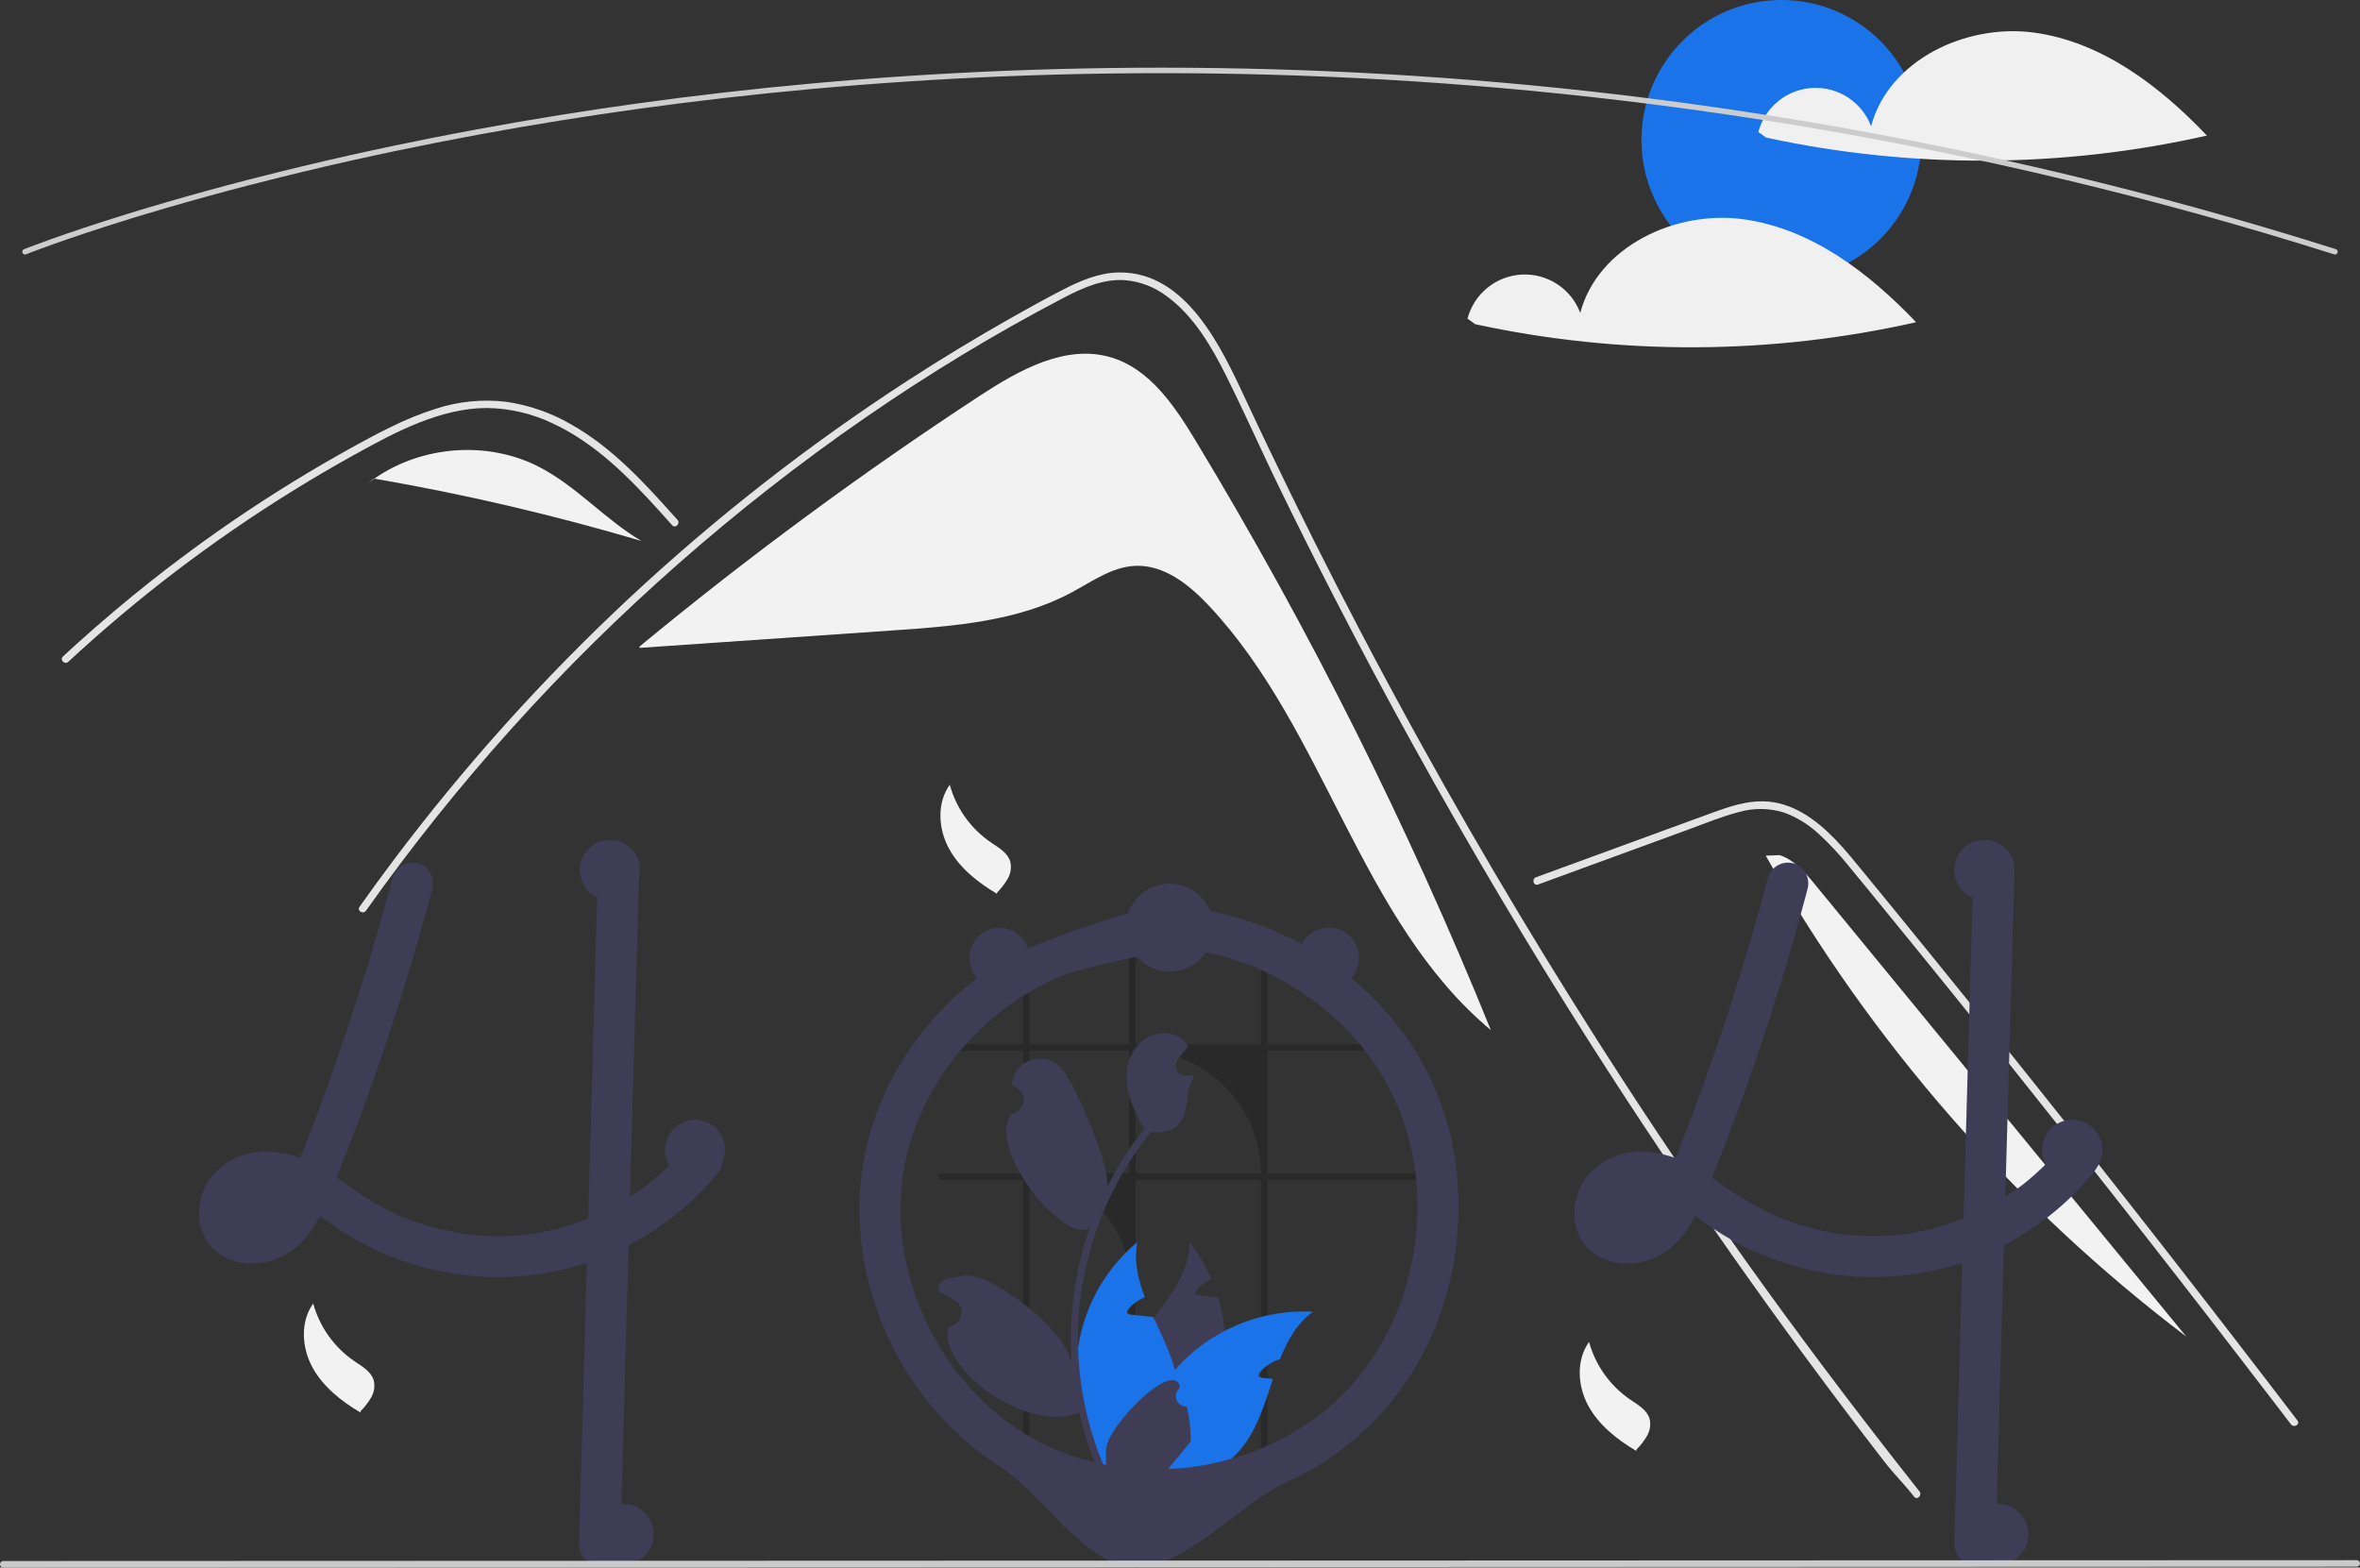 <svg width="271" height="180" viewBox="0 0 271 180" fill="none" xmlns="http://www.w3.org/2000/svg">
<rect x="0" y="0" width="271" height="180" fill="#333333" stroke="none"/>
<g clip-path="url(#clip0_902_706)">
<path d="M137.287 50.591C134.87 46.593 132.007 42.325 127.523 41.02C122.33 39.508 116.995 42.511 112.47 45.474C98.939 54.336 85.907 63.94 73.436 74.242L73.449 74.397C83.159 73.728 92.868 73.058 102.578 72.388C109.593 71.904 116.849 71.354 123.048 68.034C125.401 66.775 127.694 65.092 130.359 64.975C133.671 64.829 136.559 67.143 138.829 69.56C152.253 83.859 156.137 105.725 171.198 118.288C161.701 94.861 150.362 72.224 137.287 50.591Z" fill="#F2F2F2"/>
<path d="M219.803 171.871C218.318 169.996 217.712 169.557 216.247 167.665C204.324 152.24 193.118 136.293 182.627 119.826C175.502 108.643 168.73 97.244 162.311 85.631C159.255 80.11 156.283 74.545 153.394 68.937C151.153 64.589 148.962 60.215 146.821 55.815C146.208 54.558 145.613 53.296 145.021 52.03C143.626 49.054 142.257 46.064 140.787 43.129C139.112 39.783 137.073 36.276 133.996 34.028C132.596 32.963 130.922 32.319 129.17 32.17C126.666 32.009 124.355 33.043 122.183 34.173C106.292 42.462 91.414 52.854 77.957 64.679C64.466 76.531 52.407 89.92 42.026 104.575C41.709 105.028 40.958 104.595 41.278 104.139C42.54 102.353 43.828 100.587 45.14 98.84C61.457 77.133 81.464 58.466 104.247 43.692C108.08 41.208 111.985 38.84 115.962 36.588C117.966 35.453 119.979 34.331 122.027 33.28C124.035 32.248 126.166 31.321 128.459 31.286C136.264 31.165 140.305 40.006 143.08 45.955C143.953 47.827 144.835 49.693 145.729 51.554C149.105 58.617 152.612 65.617 156.248 72.552C158.492 76.833 160.786 81.09 163.128 85.322C170.418 98.499 178.167 111.409 186.373 124.053C197.245 140.801 208.03 155.597 220.415 171.259C220.756 171.692 220.147 172.31 219.803 171.871Z" fill="#E4E4E4"/>
<path d="M77.186 60.314C76.733 59.809 76.282 59.303 75.826 58.797C72.227 54.816 68.365 50.881 63.423 48.599C61.067 47.476 58.495 46.88 55.885 46.851C53.187 46.859 50.55 47.567 48.057 48.558C46.879 49.029 45.727 49.564 44.591 50.133C43.294 50.786 42.021 51.482 40.753 52.184C38.373 53.502 36.024 54.877 33.705 56.31C29.093 59.161 24.624 62.23 20.301 65.517C18.059 67.222 15.864 68.982 13.715 70.799C11.716 72.486 9.758 74.218 7.84 75.996C7.43 76.375 6.818 75.762 7.228 75.384C7.733 74.913 8.245 74.445 8.756 73.983C10.2 72.677 11.667 71.396 13.158 70.14C15.876 67.846 18.664 65.641 21.522 63.524C25.968 60.23 30.566 57.16 35.317 54.313C37.691 52.892 40.098 51.53 42.538 50.228C43.274 49.835 44.02 49.451 44.773 49.087C46.484 48.224 48.261 47.5 50.088 46.923C52.676 46.086 55.413 45.817 58.115 46.134C60.723 46.514 63.235 47.383 65.52 48.697C70.373 51.41 74.136 55.605 77.799 59.699C78.168 60.115 77.559 60.73 77.186 60.314Z" fill="#E4E4E4"/>
<path d="M176.609 101.57L188.236 97.316L194.01 95.204C195.89 94.516 197.765 93.733 199.709 93.24C201.398 92.758 203.192 92.781 204.868 93.306C206.363 93.859 207.731 94.708 208.892 95.801C210.077 96.893 211.18 98.072 212.192 99.326C213.449 100.837 214.687 102.364 215.931 103.886C221.065 110.166 226.165 116.473 231.232 122.808C236.298 129.143 241.331 135.504 246.33 141.893C251.341 148.297 256.317 154.728 261.259 161.185C261.865 161.976 262.47 162.768 263.074 163.56C263.408 163.997 264.161 163.566 263.822 163.122C258.844 156.6 253.83 150.104 248.783 143.635C243.722 137.15 238.627 130.693 233.497 124.263C228.366 117.834 223.201 111.432 218.002 105.059C216.707 103.471 215.409 101.885 214.109 100.3C213.013 98.964 211.929 97.613 210.727 96.369C208.52 94.085 205.762 92.068 202.461 92.013C200.52 91.981 198.642 92.597 196.839 93.249C194.895 93.953 192.956 94.669 191.015 95.379L179.306 99.663L176.379 100.734C175.859 100.924 176.084 101.762 176.609 101.57Z" fill="#E4E4E4"/>
<path d="M61.893 53.608C55.984 50.57 48.417 51.165 42.987 54.96C53.344 56.748 63.588 59.139 73.666 62.122C69.481 59.669 66.207 55.826 61.893 53.608Z" fill="#F2F2F2"/>
<path d="M42.929 54.95L41.791 55.875C42.176 55.551 42.576 55.248 42.987 54.961C42.968 54.957 42.948 54.953 42.929 54.95Z" fill="#F2F2F2"/>
<path d="M208.454 101.612C207.309 100.219 206.072 98.759 204.36 98.193L202.761 98.256C214.929 119.762 231.361 138.554 251.051 153.478C236.852 136.189 222.653 118.901 208.454 101.612Z" fill="#F2F2F2"/>
<path d="M109.061 90.115C109.8 92.803 111.467 95.143 113.765 96.721C114.654 97.326 115.705 97.906 116.009 98.938C116.169 99.595 116.07 100.289 115.734 100.876C115.398 101.455 114.989 101.989 114.517 102.464L114.474 102.626C112.269 101.319 110.171 99.665 108.953 97.41C107.735 95.154 107.565 92.197 109.061 90.115Z" fill="#F2F2F2"/>
<path d="M182.472 154.092C183.211 156.78 184.878 159.12 187.176 160.697C188.064 161.302 189.116 161.883 189.42 162.914C189.58 163.571 189.481 164.265 189.144 164.852C188.808 165.432 188.4 165.966 187.928 166.441L187.885 166.602C185.68 165.295 183.582 163.642 182.364 161.386C181.146 159.13 180.976 156.174 182.472 154.092Z" fill="#F2F2F2"/>
<path d="M35.965 149.68C36.705 152.368 38.371 154.707 40.669 156.285C41.558 156.89 42.609 157.471 42.913 158.502C43.073 159.159 42.974 159.853 42.638 160.44C42.302 161.019 41.893 161.553 41.421 162.029L41.378 162.19C39.173 160.883 37.075 159.23 35.858 156.974C34.639 154.718 34.469 151.762 35.965 149.68Z" fill="#F2F2F2"/>
<path d="M204.558 32.146C213.432 32.146 220.626 24.95 220.626 16.073C220.626 7.196 213.432 0 204.558 0C195.683 0 188.489 7.196 188.489 16.073C188.489 24.95 195.683 32.146 204.558 32.146Z" fill="#1A73E8"/>
<path d="M233.555 3.741C225.767 2.688 216.877 6.898 214.858 14.495C214.35 13.144 213.425 11.991 212.218 11.2C211.01 10.409 209.583 10.023 208.142 10.097C206.701 10.171 205.321 10.701 204.201 11.611C203.081 12.521 202.279 13.764 201.911 15.16L202.803 15.798C219.491 19.408 236.766 19.33 253.421 15.569C248.004 9.875 241.342 4.794 233.555 3.741Z" fill="#F0F0F0"/>
<path d="M200.158 25.172C192.37 24.119 183.48 28.329 181.461 35.926C180.953 34.575 180.028 33.421 178.82 32.631C177.613 31.84 176.186 31.454 174.745 31.528C173.304 31.602 171.924 32.132 170.804 33.042C169.683 33.952 168.882 35.195 168.514 36.59L169.405 37.229C186.094 40.839 203.369 40.761 220.024 37C214.607 31.306 207.945 26.224 200.158 25.172Z" fill="#F0F0F0"/>
<path d="M268.127 29.224C268.094 29.224 268.062 29.219 268.032 29.209C184.725 2.857 111.303 6.303 64.378 13.834C57.992 14.858 51.589 16.042 45.346 17.352C43.753 17.685 42.099 18.043 40.432 18.416C38.442 18.86 36.477 19.316 34.594 19.773C33.78 19.966 32.982 20.16 32.201 20.356C31.017 20.648 29.815 20.953 28.527 21.288C27.088 21.659 25.626 22.048 24.18 22.445C24.175 22.447 24.169 22.448 24.164 22.449L24.164 22.45C22.531 22.896 20.907 23.355 19.336 23.813C18.486 24.058 17.665 24.301 16.879 24.54C16.791 24.564 16.713 24.587 16.634 24.611L16.465 24.663C16.367 24.693 16.271 24.722 16.174 24.75L16.168 24.751L16.168 24.752L15.912 24.831C15.608 24.924 15.31 25.014 15.018 25.104C7.284 27.488 3.033 29.185 2.991 29.201C2.952 29.217 2.911 29.224 2.87 29.224C2.829 29.223 2.788 29.215 2.75 29.198C2.712 29.182 2.677 29.159 2.648 29.129C2.619 29.099 2.597 29.064 2.581 29.026C2.566 28.988 2.558 28.946 2.559 28.905C2.559 28.864 2.568 28.823 2.584 28.785C2.6 28.747 2.624 28.712 2.653 28.683C2.683 28.654 2.718 28.631 2.756 28.616C2.799 28.599 7.071 26.895 14.832 24.501C15.126 24.411 15.424 24.321 15.73 24.228L15.968 24.154C15.976 24.151 15.984 24.149 15.992 24.146C16.088 24.119 16.184 24.09 16.282 24.06L16.451 24.009C16.535 23.983 16.619 23.958 16.704 23.934C17.485 23.697 18.308 23.454 19.16 23.207C20.732 22.749 22.358 22.29 23.992 21.843C23.997 21.841 24.002 21.84 24.007 21.839C25.458 21.441 26.925 21.05 28.369 20.677C29.659 20.342 30.863 20.037 32.049 19.744C32.834 19.548 33.633 19.354 34.447 19.16C36.332 18.703 38.301 18.245 40.295 17.801C41.965 17.428 43.621 17.069 45.217 16.735C51.469 15.423 57.882 14.238 64.278 13.212C111.27 5.67 184.798 2.218 268.221 28.608C268.293 28.631 268.354 28.679 268.394 28.742C268.434 28.806 268.449 28.882 268.438 28.957C268.426 29.031 268.389 29.099 268.332 29.148C268.275 29.197 268.202 29.224 268.127 29.224Z" fill="#CCCCCC"/>
<path d="M82.859 132.315C82.75 131.996 82.567 131.707 82.324 131.473C82.234 131.39 82.137 131.315 82.034 131.249C81.212 130.701 79.983 130.578 79.201 131.249C79.123 131.318 79.05 131.393 78.984 131.473C78.751 131.76 78.511 132.04 78.266 132.315C77.862 132.775 77.45 133.219 77.018 133.651C76.895 133.771 76.772 133.894 76.646 134.013C76.574 134.086 76.501 134.155 76.429 134.225C76.151 134.489 75.868 134.745 75.581 134.997C75.43 135.132 75.279 135.265 75.124 135.394C74.894 135.586 74.664 135.778 74.431 135.964C74.409 135.98 74.387 135.996 74.365 136.015C74.359 136.018 74.356 136.024 74.349 136.027C74.346 136.027 74.343 136.027 74.34 136.033C74.331 136.037 74.324 136.042 74.318 136.049C74.249 136.097 74.201 136.128 74.167 136.156C74.179 136.15 74.192 136.141 74.204 136.134C74.148 136.178 74.088 136.223 74.031 136.267C73.48 136.673 72.916 137.064 72.339 137.43C70.913 138.343 69.414 139.139 67.859 139.809C67.755 139.85 67.648 139.894 67.541 139.935C63.468 141.604 59.051 142.255 54.67 141.832C54.223 141.798 53.775 141.75 53.328 141.691C52.811 141.615 52.298 141.523 51.787 141.419C49.844 141.032 47.943 140.458 46.11 139.705C43.817 138.655 41.636 137.375 39.6 135.885C39.285 135.662 38.967 135.438 38.649 135.22C39.011 134.332 39.367 133.443 39.714 132.548C39.887 132.116 40.054 131.684 40.218 131.249C41.507 127.899 42.717 124.518 43.876 121.124C45.048 117.685 46.154 114.227 47.194 110.749C47.301 110.396 47.405 110.043 47.505 109.69C48.051 107.852 48.574 106.011 49.075 104.165C49.122 103.985 49.172 103.809 49.216 103.629C49.361 103.1 49.503 102.57 49.642 102.041C49.957 100.846 49.245 99.419 47.991 99.132C47.387 98.977 46.747 99.063 46.205 99.371C45.663 99.679 45.262 100.185 45.086 100.783C44.95 101.294 44.815 101.801 44.676 102.312C44.011 104.78 43.312 107.239 42.578 109.69C42.471 110.043 42.364 110.396 42.257 110.749C40.637 116.087 38.859 121.373 36.922 126.604C36.689 127.238 36.453 127.869 36.213 128.498C36.097 128.807 35.98 129.116 35.861 129.425C35.631 130.033 35.394 130.641 35.158 131.249C35.023 131.606 34.884 131.962 34.745 132.315C34.654 132.538 34.566 132.762 34.477 132.983C33.579 132.66 32.648 132.436 31.702 132.315L31.55 132.296C30.817 132.207 30.074 132.214 29.342 132.315C28.246 132.443 27.191 132.81 26.253 133.39C25.314 133.971 24.514 134.751 23.91 135.674C22.407 138.041 22.426 141.426 24.534 143.436C26.705 145.507 29.991 145.491 32.546 144.196C33.9 143.463 35.042 142.393 35.861 141.089C36.174 140.616 36.462 140.127 36.724 139.623C36.79 139.667 36.856 139.711 36.922 139.759C37.174 139.935 37.426 140.115 37.675 140.291C39.126 141.342 40.654 142.281 42.247 143.099C45.672 144.803 49.36 145.918 53.155 146.399C53.24 146.408 53.322 146.421 53.407 146.43C53.826 146.484 54.248 146.525 54.67 146.56C60.726 147.016 66.79 145.776 72.182 142.98C72.638 142.743 73.091 142.495 73.54 142.236C74.236 141.832 74.916 141.404 75.581 140.95C75.944 140.704 76.296 140.455 76.646 140.194C78.174 139.068 79.599 137.807 80.903 136.427C81.397 135.907 81.871 135.371 82.324 134.817C82.752 134.364 82.998 133.77 83.017 133.147C83.014 132.862 82.961 132.58 82.859 132.315ZM30.687 139.822C30.753 139.774 30.82 139.724 30.883 139.674C30.864 139.721 30.772 139.774 30.687 139.822ZM31.698 138.804C31.626 138.886 31.56 138.968 31.487 139.05C31.267 139.296 31.03 139.528 30.779 139.743C30.744 139.774 30.706 139.806 30.668 139.834C30.668 139.834 30.667 139.834 30.667 139.834C30.667 139.835 30.666 139.835 30.666 139.835C30.666 139.835 30.666 139.836 30.665 139.836C30.665 139.837 30.665 139.837 30.665 139.837C30.62 139.858 30.575 139.881 30.533 139.907C30.397 139.989 30.259 140.064 30.117 140.134C29.839 140.236 29.554 140.315 29.263 140.37C29.04 140.386 28.816 140.388 28.592 140.376H28.586C28.431 140.342 28.279 140.3 28.129 140.25C28.053 140.212 27.981 140.168 27.908 140.124C27.88 140.099 27.855 140.074 27.839 140.058C27.808 140.03 27.78 139.999 27.754 139.967C27.754 139.966 27.754 139.966 27.754 139.965C27.753 139.965 27.753 139.965 27.753 139.964C27.753 139.964 27.752 139.964 27.752 139.964C27.752 139.964 27.751 139.963 27.751 139.963C27.716 139.9 27.678 139.837 27.644 139.774C27.642 139.773 27.641 139.771 27.64 139.768C27.615 139.689 27.593 139.607 27.574 139.525C27.567 139.382 27.569 139.237 27.578 139.094C27.62 138.892 27.677 138.694 27.748 138.501C27.811 138.364 27.884 138.232 27.965 138.104C27.971 138.091 28.003 138.041 28.038 137.984C28.041 137.981 28.041 137.981 28.041 137.978C28.088 137.924 28.135 137.868 28.186 137.817C28.271 137.723 28.362 137.641 28.453 137.556C28.631 137.439 28.815 137.333 29.005 137.237C29.305 137.131 29.614 137.047 29.928 136.988C30.39 136.952 30.855 136.956 31.317 137.001C31.755 137.077 32.186 137.183 32.609 137.319C32.353 137.817 32.061 138.295 31.736 138.75C31.724 138.769 31.711 138.788 31.698 138.804ZM28.195 137.767C28.167 137.811 28.134 137.853 28.097 137.89C28.122 137.843 28.155 137.802 28.195 137.767Z" fill="#3F3D56"/>
<path d="M73.388 100.127C73.36 101.117 73.332 102.107 73.303 103.096C73.243 105.293 73.181 107.49 73.117 109.689C73.051 112.163 72.982 114.636 72.909 117.108C72.875 118.384 72.839 119.661 72.802 120.937C72.705 124.375 72.608 127.813 72.512 131.249C72.503 131.605 72.49 131.958 72.481 132.314C72.434 134.019 72.386 135.724 72.339 137.429C72.285 139.279 72.233 141.129 72.182 142.979C72.144 144.366 72.105 145.753 72.065 147.142C71.781 157.205 71.498 167.268 71.214 177.331C71.202 177.954 70.95 178.548 70.509 178.989C70.068 179.43 69.474 179.682 68.851 179.694C68.226 179.689 67.628 179.439 67.186 178.997C66.744 178.554 66.493 177.956 66.488 177.331C66.646 171.671 66.805 166.01 66.967 160.35C67.109 155.232 67.253 150.114 67.399 144.996C67.446 143.31 67.493 141.623 67.541 139.935C67.613 137.394 67.684 134.854 67.755 132.314C67.764 131.958 67.777 131.605 67.786 131.249C67.793 130.937 67.802 130.628 67.812 130.316C67.95 125.384 68.089 120.451 68.228 115.516C68.284 113.575 68.339 111.633 68.391 109.689C68.454 107.474 68.517 105.259 68.58 103.046C68.609 102.072 68.634 101.101 68.662 100.127C68.674 99.504 68.927 98.91 69.368 98.469C69.808 98.028 70.402 97.776 71.025 97.764C71.65 97.769 72.249 98.019 72.691 98.462C73.133 98.904 73.383 99.502 73.388 100.127Z" fill="#3F3D56"/>
<path d="M203.016 100.783C200.538 110.169 197.577 119.419 194.144 128.499C193.196 131.003 192.227 133.502 191.191 135.971L191.429 135.407C190.967 136.583 190.376 137.704 189.668 138.751C189.62 138.819 189.571 138.886 189.521 138.952C189.766 138.639 189.812 138.577 189.661 138.766C189.58 138.861 189.501 138.956 189.419 139.048C189.198 139.295 188.961 139.527 188.71 139.743C188.647 139.797 188.583 139.85 188.517 139.902L188.813 139.672C188.779 139.753 188.538 139.86 188.463 139.906C188.22 140.053 187.967 140.181 187.705 140.29L188.27 140.052C187.841 140.225 187.394 140.347 186.937 140.418L187.565 140.333C187.116 140.395 186.661 140.4 186.211 140.348L186.839 140.432C186.47 140.381 186.11 140.284 185.766 140.143L186.33 140.381C186.147 140.301 185.97 140.207 185.802 140.099C185.716 140.043 185.453 139.844 185.797 140.107C186.154 140.38 185.843 140.13 185.769 140.058C185.708 139.997 185.653 139.931 185.593 139.87C185.315 139.585 185.907 140.361 185.718 140.027C185.617 139.86 185.525 139.688 185.441 139.511L185.679 140.076C185.571 139.807 185.494 139.527 185.45 139.24L185.534 139.869C185.489 139.512 185.489 139.152 185.533 138.796L185.449 139.424C185.507 139.026 185.612 138.637 185.763 138.264L185.524 138.829C185.629 138.578 185.753 138.336 185.895 138.104C185.961 137.985 186.038 137.872 186.125 137.767C186.14 137.772 185.725 138.244 185.946 138.005C186.003 137.943 186.057 137.877 186.115 137.816C186.209 137.717 186.309 137.626 186.407 137.533C186.736 137.219 185.946 137.837 186.326 137.589C186.602 137.408 186.891 137.25 187.192 137.117L186.628 137.355C187.132 137.148 187.661 137.006 188.202 136.933L187.574 137.017C188.25 136.939 188.934 136.947 189.609 137.041L188.981 136.957C189.835 137.086 190.671 137.321 191.467 137.656L190.903 137.418C192.601 138.147 194.105 139.23 195.606 140.292C197.056 141.342 198.584 142.28 200.177 143.099C203.602 144.802 207.29 145.918 211.085 146.399C216.528 147.066 222.051 146.355 227.148 144.332C232.245 142.308 236.752 139.036 240.256 134.817C240.683 134.363 240.93 133.769 240.948 133.145C240.943 132.519 240.695 131.92 240.256 131.474C239.389 130.678 237.751 130.453 236.914 131.474C236.121 132.443 235.268 133.362 234.36 134.224C233.936 134.627 233.501 135.016 233.055 135.394C232.8 135.609 232.541 135.82 232.279 136.027C232.155 136.125 231.769 136.386 232.362 135.965C232.226 136.062 232.096 136.167 231.962 136.266C229.978 137.729 227.827 138.953 225.556 139.911L226.12 139.673C223.683 140.695 221.123 141.397 218.505 141.76L219.133 141.675C216.44 142.03 213.711 142.026 211.019 141.663L211.647 141.748C208.955 141.378 206.323 140.661 203.815 139.614L204.38 139.852C201.96 138.781 199.664 137.451 197.531 135.884C196.422 135.062 195.251 134.325 194.03 133.68C192.608 132.953 191.067 132.485 189.481 132.297C186.507 131.947 183.477 133.105 181.842 135.675C180.337 138.041 180.357 141.425 182.464 143.436C184.634 145.507 187.92 145.49 190.478 144.194C192.941 142.946 194.42 140.354 195.461 137.91C197.802 132.408 199.875 126.78 201.806 121.123C203.717 115.527 205.449 109.874 207.004 104.164C207.197 103.457 207.386 102.749 207.573 102.04C207.889 100.846 207.176 99.418 205.923 99.133C205.319 98.977 204.678 99.062 204.136 99.37C203.594 99.678 203.192 100.185 203.016 100.783Z" fill="#3F3D56"/>
<path d="M226.594 100.127L225.743 130.317L224.897 160.349L224.419 177.331C224.424 177.956 224.675 178.554 225.117 178.997C225.559 179.439 226.157 179.689 226.782 179.695C227.405 179.683 227.999 179.43 228.439 178.989C228.88 178.548 229.133 177.954 229.145 177.331L229.995 147.141L230.841 117.109L231.32 100.127C231.314 99.502 231.064 98.904 230.622 98.462C230.18 98.02 229.582 97.769 228.957 97.764C228.334 97.776 227.74 98.029 227.299 98.469C226.859 98.91 226.606 99.504 226.594 100.127Z" fill="#3F3D56"/>
<path opacity="0.2" d="M144.803 168.903H145.536V135.483H162.654V134.751H145.536V120.65H158.755C158.561 120.403 158.362 120.16 158.157 119.92H145.536V110.606C145.294 110.502 145.049 110.403 144.803 110.309V119.92H130.419V107.986C130.173 107.998 129.93 108.015 129.685 108.035V119.92H118.211V111.016C117.964 111.125 117.721 111.24 117.481 111.361V119.92H107.834V120.65H117.481V134.751H107.834V135.483H117.481V168.903H118.211V135.483C119.718 135.483 121.21 135.78 122.602 136.356C123.994 136.933 125.26 137.779 126.325 138.845C127.391 139.91 128.236 141.176 128.812 142.569C129.389 143.961 129.686 145.454 129.685 146.961V168.903H130.419V135.483H144.803V168.903ZM118.211 134.751V120.65H129.685V134.751H118.211ZM130.419 134.751V120.65H130.707C132.558 120.65 134.391 121.015 136.101 121.724C137.812 122.432 139.366 123.471 140.674 124.781C141.983 126.09 143.022 127.644 143.73 129.355C144.438 131.066 144.803 132.9 144.803 134.751H130.419Z" fill="black"/>
<path d="M140.321 158.882C139.398 163.004 137.185 166.724 134.004 169.503C133.771 169.705 133.538 169.9 133.295 170.092C132.706 170.146 132.121 170.2 131.541 170.256C131.058 170.3 130.583 170.347 130.11 170.392L130.025 170.401L129.965 169.884L129.726 167.792C128.797 166.275 128.221 164.568 128.041 162.798C127.861 161.029 128.082 159.241 128.686 157.568C129.518 155.324 131.024 153.342 132.505 151.375C134.549 148.659 136.538 145.973 136.61 142.661C137.616 143.949 138.453 145.361 139.099 146.862C138.489 147.149 137.941 147.553 137.486 148.05C137.357 148.192 137.228 148.391 137.316 148.561C137.391 148.706 137.58 148.74 137.744 148.759C138.138 148.8 138.535 148.841 138.929 148.882C139.244 148.917 139.559 148.948 139.874 148.983C140.255 150.235 140.514 151.52 140.646 152.822C140.858 154.846 140.749 156.892 140.321 158.882Z" fill="#3F3D56"/>
<path d="M150.782 150.622C148.923 151.974 147.836 153.918 146.992 156.061C146.126 156.338 145.348 156.836 144.733 157.505C144.603 157.646 144.474 157.845 144.562 158.015C144.638 158.16 144.827 158.195 144.991 158.214C145.385 158.255 145.782 158.296 146.176 158.337C145.331 160.87 144.556 163.493 143.063 165.632C142.07 167.045 140.775 168.22 139.272 169.071C138.863 169.304 138.44 169.514 138.006 169.698C136.405 169.821 134.835 169.952 133.296 170.092C132.706 170.145 132.121 170.2 131.541 170.256C131.059 170.3 130.583 170.347 130.11 170.391C130.107 170.218 130.107 170.045 130.11 169.871C130.21 165.254 131.908 160.814 134.915 157.309C135.057 157.145 135.202 156.985 135.35 156.824C136.873 155.196 138.665 153.842 140.646 152.821C143.768 151.198 147.268 150.438 150.782 150.622Z" fill="#1A73E8"/>
<path d="M132.086 168.639L131.723 169.71L131.541 170.256C131.059 170.3 130.583 170.347 130.11 170.391L130.025 170.401C129.502 170.454 128.982 170.508 128.462 170.561C128.327 170.404 128.191 170.243 128.059 170.079C124.771 166.096 123.192 160.972 123.668 155.828C124.145 150.684 126.637 145.937 130.602 142.626C130.186 144.804 130.671 146.89 131.468 148.961C131.383 148.995 131.301 149.03 131.222 149.068C130.613 149.355 130.065 149.759 129.609 150.256C129.48 150.398 129.351 150.596 129.439 150.766C129.515 150.911 129.704 150.946 129.868 150.965C130.261 151.006 130.658 151.047 131.052 151.088C131.367 151.123 131.682 151.154 131.997 151.189C132.146 151.204 132.294 151.22 132.442 151.236C132.464 151.283 132.483 151.327 132.505 151.375C133.403 153.322 134.37 155.279 134.915 157.309C135.052 157.818 135.159 158.335 135.236 158.856C135.479 160.619 135.322 162.414 134.776 164.107C134.231 165.801 133.311 167.349 132.086 168.639Z" fill="#1A73E8"/>
<path d="M163.8 122.929C161.087 117.637 156.885 113.185 151.943 109.912C146.985 106.645 141.296 104.655 135.382 104.12C134.607 104.049 133.83 104.008 133.051 103.996C132.131 103.982 118.285 107.977 113.647 111.239C109.011 114.461 105.198 118.728 102.515 123.696C99.836 128.691 98.518 134.303 98.694 139.969C98.924 145.668 100.512 151.23 103.327 156.192C106.103 161.137 110.044 165.328 114.809 168.402C119.642 171.487 124.496 179.665 130.202 179.953C135.95 180.244 142.506 172.53 147.749 170.188C152.992 167.826 157.525 164.131 160.896 159.471C164.171 154.904 166.29 149.611 167.071 144.045C167.882 138.346 167.504 132.468 165.558 127.021C165.059 125.622 164.471 124.255 163.8 122.929C163.239 121.825 161.596 121.418 160.567 122.082C160.037 122.408 159.653 122.926 159.495 123.529C159.337 124.131 159.417 124.771 159.719 125.315C160.048 125.964 160.354 126.624 160.638 127.294L160.399 126.729C161.471 129.306 162.199 132.012 162.566 134.778L162.481 134.149C162.872 137.15 162.865 140.19 162.461 143.189L162.545 142.56C162.137 145.559 161.336 148.492 160.165 151.282L160.403 150.717C159.8 152.141 159.098 153.521 158.301 154.845C157.897 155.515 157.469 156.168 157.015 156.806C156.816 157.086 156.611 157.361 156.404 157.635C156.135 157.993 156.772 157.168 156.493 157.519C156.446 157.579 156.399 157.639 156.351 157.698C156.208 157.877 156.063 158.055 155.916 158.23C154.933 159.403 153.861 160.497 152.709 161.503C152.422 161.753 152.131 161.998 151.834 162.237C151.687 162.357 151.541 162.481 151.387 162.592C151.392 162.588 151.884 162.214 151.593 162.431C151.502 162.499 151.411 162.568 151.319 162.636C150.708 163.089 150.08 163.519 149.437 163.926C147.955 164.86 146.4 165.673 144.788 166.357L145.352 166.118C142.571 167.29 139.647 168.09 136.657 168.498L137.286 168.414C134.297 168.818 131.268 168.823 128.278 168.43L128.906 168.514C126.189 168.149 123.531 167.43 121 166.376L121.564 166.614C120.098 165.995 118.684 165.258 117.337 164.411C116.67 163.991 116.021 163.545 115.389 163.073C115.299 163.005 115.209 162.937 115.119 162.869C114.831 162.651 115.327 163.03 115.331 163.032C115.163 162.912 115.001 162.783 114.847 162.646C114.542 162.398 114.241 162.143 113.945 161.883C112.762 160.841 111.657 159.713 110.639 158.508C110.385 158.207 110.135 157.901 109.891 157.591C109.786 157.456 109.593 157.184 110.019 157.757C109.963 157.682 109.905 157.608 109.848 157.533C109.712 157.353 109.578 157.171 109.446 156.988C108.983 156.348 108.544 155.692 108.127 155.02C107.185 153.499 106.362 151.907 105.667 150.258L105.906 150.823C104.769 148.117 103.991 145.274 103.593 142.365L103.677 142.994C103.318 140.313 103.313 137.597 103.662 134.914L103.578 135.543C103.936 132.945 104.634 130.407 105.655 127.992L105.417 128.557C106.06 127.045 106.818 125.585 107.684 124.19C108.118 123.491 108.578 122.81 109.063 122.146C109.174 121.995 109.285 121.845 109.398 121.696C109.5 121.561 109.781 121.225 109.302 121.818C109.349 121.76 109.394 121.7 109.44 121.642C109.707 121.304 109.98 120.972 110.259 120.644C111.317 119.406 112.463 118.245 113.688 117.171C113.998 116.9 114.313 116.634 114.632 116.374C114.777 116.256 114.923 116.139 115.07 116.023C115.129 115.977 115.189 115.932 115.247 115.885C114.618 116.386 115.072 116.021 115.215 115.914C115.873 115.421 116.549 114.952 117.243 114.508C118.784 113.522 120.406 112.668 122.091 111.953L121.526 112.191C123.971 111.165 134.803 108.741 136.773 109.005L136.145 108.921C139.041 109.325 141.871 110.107 144.564 111.247L143.999 111.009C145.364 111.589 146.69 112.255 147.969 113.004C148.609 113.379 149.235 113.774 149.849 114.19C150.14 114.386 150.428 114.588 150.712 114.793C150.854 114.896 150.996 115 151.136 115.105C151.214 115.163 151.292 115.222 151.37 115.281C151.697 115.526 150.919 114.925 151.262 115.197C152.411 116.099 153.502 117.073 154.529 118.113C155.033 118.627 155.52 119.157 155.99 119.703C156.23 119.983 156.466 120.268 156.697 120.556C156.812 120.7 157.203 121.218 156.724 120.583C156.841 120.738 156.959 120.892 157.075 121.049C158.071 122.397 158.955 123.824 159.719 125.315C160.284 126.418 161.92 126.829 162.952 126.163C163.482 125.837 163.866 125.319 164.024 124.716C164.182 124.114 164.102 123.474 163.8 122.929Z" fill="#3F3D56"/>
<path d="M136.266 161.502C136.022 161.514 135.781 161.449 135.574 161.319C135.368 161.188 135.207 160.997 135.113 160.772C135.018 160.547 134.996 160.298 135.048 160.059C135.1 159.82 135.224 159.603 135.403 159.438C135.433 159.318 135.454 159.233 135.484 159.113C135.474 159.087 135.463 159.061 135.452 159.035C134.356 156.42 127.359 163.71 127.057 166.168C126.924 167.254 126.98 168.355 127.223 169.423C124.957 164.478 123.78 159.103 123.773 153.664C123.772 152.299 123.848 150.935 124 149.578C124.125 148.466 124.299 147.362 124.522 146.266C125.736 140.318 128.344 134.743 132.131 129.999C134.297 130.12 136.195 129.79 136.378 125.591C136.411 124.844 136.964 124.198 137.086 123.462C136.88 123.489 136.67 123.506 136.463 123.52C136.398 123.523 136.331 123.527 136.266 123.53L136.242 123.531C136.015 123.541 135.789 123.485 135.593 123.371C135.397 123.256 135.238 123.086 135.135 122.883C135.033 122.68 134.992 122.452 135.016 122.225C135.04 121.999 135.13 121.785 135.273 121.608C135.362 121.498 135.451 121.388 135.541 121.279C135.676 121.109 135.815 120.943 135.951 120.774C135.967 120.757 135.981 120.74 135.995 120.723C136.151 120.529 136.307 120.34 136.463 120.146C136.178 119.704 135.795 119.334 135.344 119.065C133.782 118.149 131.626 118.783 130.497 120.197C129.365 121.611 129.152 123.594 129.545 125.361C129.932 126.864 130.571 128.29 131.436 129.578C131.351 129.687 131.263 129.792 131.179 129.901C129.63 131.893 128.28 134.032 127.148 136.288C127.468 133.786 123.552 124.751 122.038 122.837C120.219 120.538 116.489 121.542 116.169 124.456C116.166 124.484 116.163 124.512 116.16 124.54C116.385 124.667 116.605 124.802 116.82 124.944C117.091 125.125 117.301 125.384 117.422 125.686C117.543 125.988 117.57 126.32 117.5 126.637C117.43 126.955 117.265 127.244 117.027 127.467C116.79 127.69 116.491 127.835 116.169 127.885L116.136 127.89C113.125 132.19 122.777 143.381 125.193 140.868C124.056 144.092 123.342 147.449 123.071 150.857C122.917 152.867 122.926 154.886 123.098 156.895L123.088 156.824C122.551 152.449 113.342 145.944 110.653 146.486C109.104 146.798 107.578 146.727 107.814 148.29C107.817 148.315 107.821 148.34 107.825 148.365C108.242 148.535 108.649 148.731 109.042 148.951C109.267 149.078 109.487 149.213 109.702 149.355C109.973 149.536 110.183 149.795 110.304 150.097C110.425 150.399 110.453 150.731 110.382 151.048C110.312 151.366 110.147 151.655 109.909 151.878C109.672 152.101 109.373 152.246 109.051 152.296L109.018 152.301C108.994 152.304 108.974 152.308 108.95 152.311C107.58 157.028 117.743 164.64 123.922 162.218H123.925C124.537 164.879 125.425 167.47 126.572 169.948H136.029C136.063 169.843 136.093 169.734 136.124 169.629C135.249 169.684 134.37 169.632 133.507 169.473C134.209 168.612 134.91 167.744 135.612 166.883C135.628 166.867 135.642 166.85 135.656 166.832C136.012 166.392 136.371 165.954 136.727 165.513L136.727 165.513C136.746 164.162 136.591 162.814 136.266 161.503L136.266 161.502ZM125.437 140.194L125.442 140.187L125.437 140.201V140.194ZM123.342 159.082L123.261 158.899C123.264 158.766 123.264 158.634 123.261 158.499C123.261 158.461 123.254 158.424 123.254 158.387C123.284 158.621 123.312 158.855 123.345 159.089L123.342 159.082Z" fill="#3F3D56"/>
<path d="M30.01 141.82C31.924 141.82 33.475 140.268 33.475 138.353C33.475 136.439 31.924 134.887 30.01 134.887C28.096 134.887 26.544 136.439 26.544 138.353C26.544 140.268 28.096 141.82 30.01 141.82Z" fill="#3F3D56"/>
<path d="M71.599 179.638C73.513 179.638 75.065 178.086 75.065 176.172C75.065 174.257 73.513 172.705 71.599 172.705C69.685 172.705 68.133 174.257 68.133 176.172C68.133 178.086 69.685 179.638 71.599 179.638Z" fill="#3F3D56"/>
<path d="M229.448 179.638C231.362 179.638 232.914 178.086 232.914 176.172C232.914 174.257 231.362 172.705 229.448 172.705C227.534 172.705 225.982 174.257 225.982 176.172C225.982 178.086 227.534 179.638 229.448 179.638Z" fill="#3F3D56"/>
<path d="M237.955 135.516C239.869 135.516 241.421 133.964 241.421 132.05C241.421 130.135 239.869 128.583 237.955 128.583C236.041 128.583 234.489 130.135 234.489 132.05C234.489 133.964 236.041 135.516 237.955 135.516Z" fill="#3F3D56"/>
<path d="M227.873 103.371C229.787 103.371 231.338 101.819 231.338 99.904C231.338 97.99 229.787 96.438 227.873 96.438C225.959 96.438 224.407 97.99 224.407 99.904C224.407 101.819 225.959 103.371 227.873 103.371Z" fill="#3F3D56"/>
<path d="M83.256 132.05C83.254 132.935 82.912 133.786 82.3 134.426C81.688 135.066 80.854 135.446 79.97 135.488C79.085 135.53 78.219 135.23 77.549 134.651C76.88 134.071 76.459 133.257 76.373 132.375C76.287 131.494 76.544 130.613 77.089 129.916C77.635 129.218 78.427 128.757 79.303 128.628C80.179 128.499 81.071 128.711 81.794 129.221C82.518 129.731 83.018 130.5 83.19 131.369C83.235 131.593 83.257 131.821 83.256 132.05Z" fill="#3F3D56"/>
<path d="M152.571 113.456C154.486 113.456 156.037 111.904 156.037 109.989C156.037 108.075 154.486 106.522 152.571 106.522C150.657 106.522 149.106 108.075 149.106 109.989C149.106 111.904 150.657 113.456 152.571 113.456Z" fill="#3F3D56"/>
<path d="M118.229 109.989C118.227 110.875 117.885 111.725 117.273 112.365C116.661 113.006 115.827 113.386 114.942 113.428C114.058 113.47 113.192 113.17 112.522 112.59C111.853 112.011 111.431 111.196 111.346 110.315C111.26 109.433 111.516 108.553 112.062 107.855C112.607 107.158 113.4 106.697 114.276 106.567C115.151 106.438 116.043 106.65 116.767 107.161C117.49 107.671 117.99 108.44 118.163 109.308C118.207 109.532 118.229 109.76 118.229 109.989Z" fill="#3F3D56"/>
<path d="M73.489 99.904C73.487 100.79 73.145 101.64 72.533 102.28C71.921 102.921 71.087 103.301 70.203 103.343C69.318 103.385 68.452 103.085 67.782 102.505C67.113 101.926 66.692 101.111 66.606 100.23C66.52 99.349 66.777 98.468 67.322 97.77C67.867 97.073 68.66 96.612 69.536 96.482C70.412 96.353 71.304 96.565 72.027 97.076C72.751 97.586 73.251 98.355 73.423 99.223C73.468 99.448 73.49 99.675 73.489 99.904Z" fill="#3F3D56"/>
<path d="M188.804 143.08C190.718 143.08 192.27 141.528 192.27 139.613C192.27 137.699 190.718 136.146 188.804 136.146C186.89 136.146 185.338 137.699 185.338 139.613C185.338 141.528 186.89 143.08 188.804 143.08Z" fill="#3F3D56"/>
<path d="M134.297 111.564C137.082 111.564 139.339 109.307 139.339 106.522C139.339 103.737 137.082 101.479 134.297 101.479C131.513 101.479 129.256 103.737 129.256 106.522C129.256 109.307 131.513 111.564 134.297 111.564Z" fill="#3F3D56"/>
<path d="M270.625 179.903L0.375 180C0.326 180 0.277 179.99 0.232 179.971C0.186 179.952 0.145 179.925 0.11 179.89C0.075 179.855 0.047 179.814 0.029 179.768C0.01 179.723 0 179.674 0 179.624C0 179.575 0.01 179.526 0.029 179.481C0.047 179.435 0.075 179.394 0.11 179.359C0.145 179.324 0.186 179.297 0.232 179.278C0.277 179.259 0.326 179.249 0.375 179.249L270.625 179.152C270.724 179.153 270.819 179.192 270.889 179.263C270.96 179.333 270.999 179.428 270.999 179.528C270.999 179.627 270.96 179.722 270.889 179.793C270.819 179.863 270.724 179.903 270.625 179.903Z" fill="#CACACA"/>
</g>
<defs>
<clipPath id="clip0_902_706">
<rect width="271" height="180" fill="white"/>
</clipPath>
</defs>
</svg>
